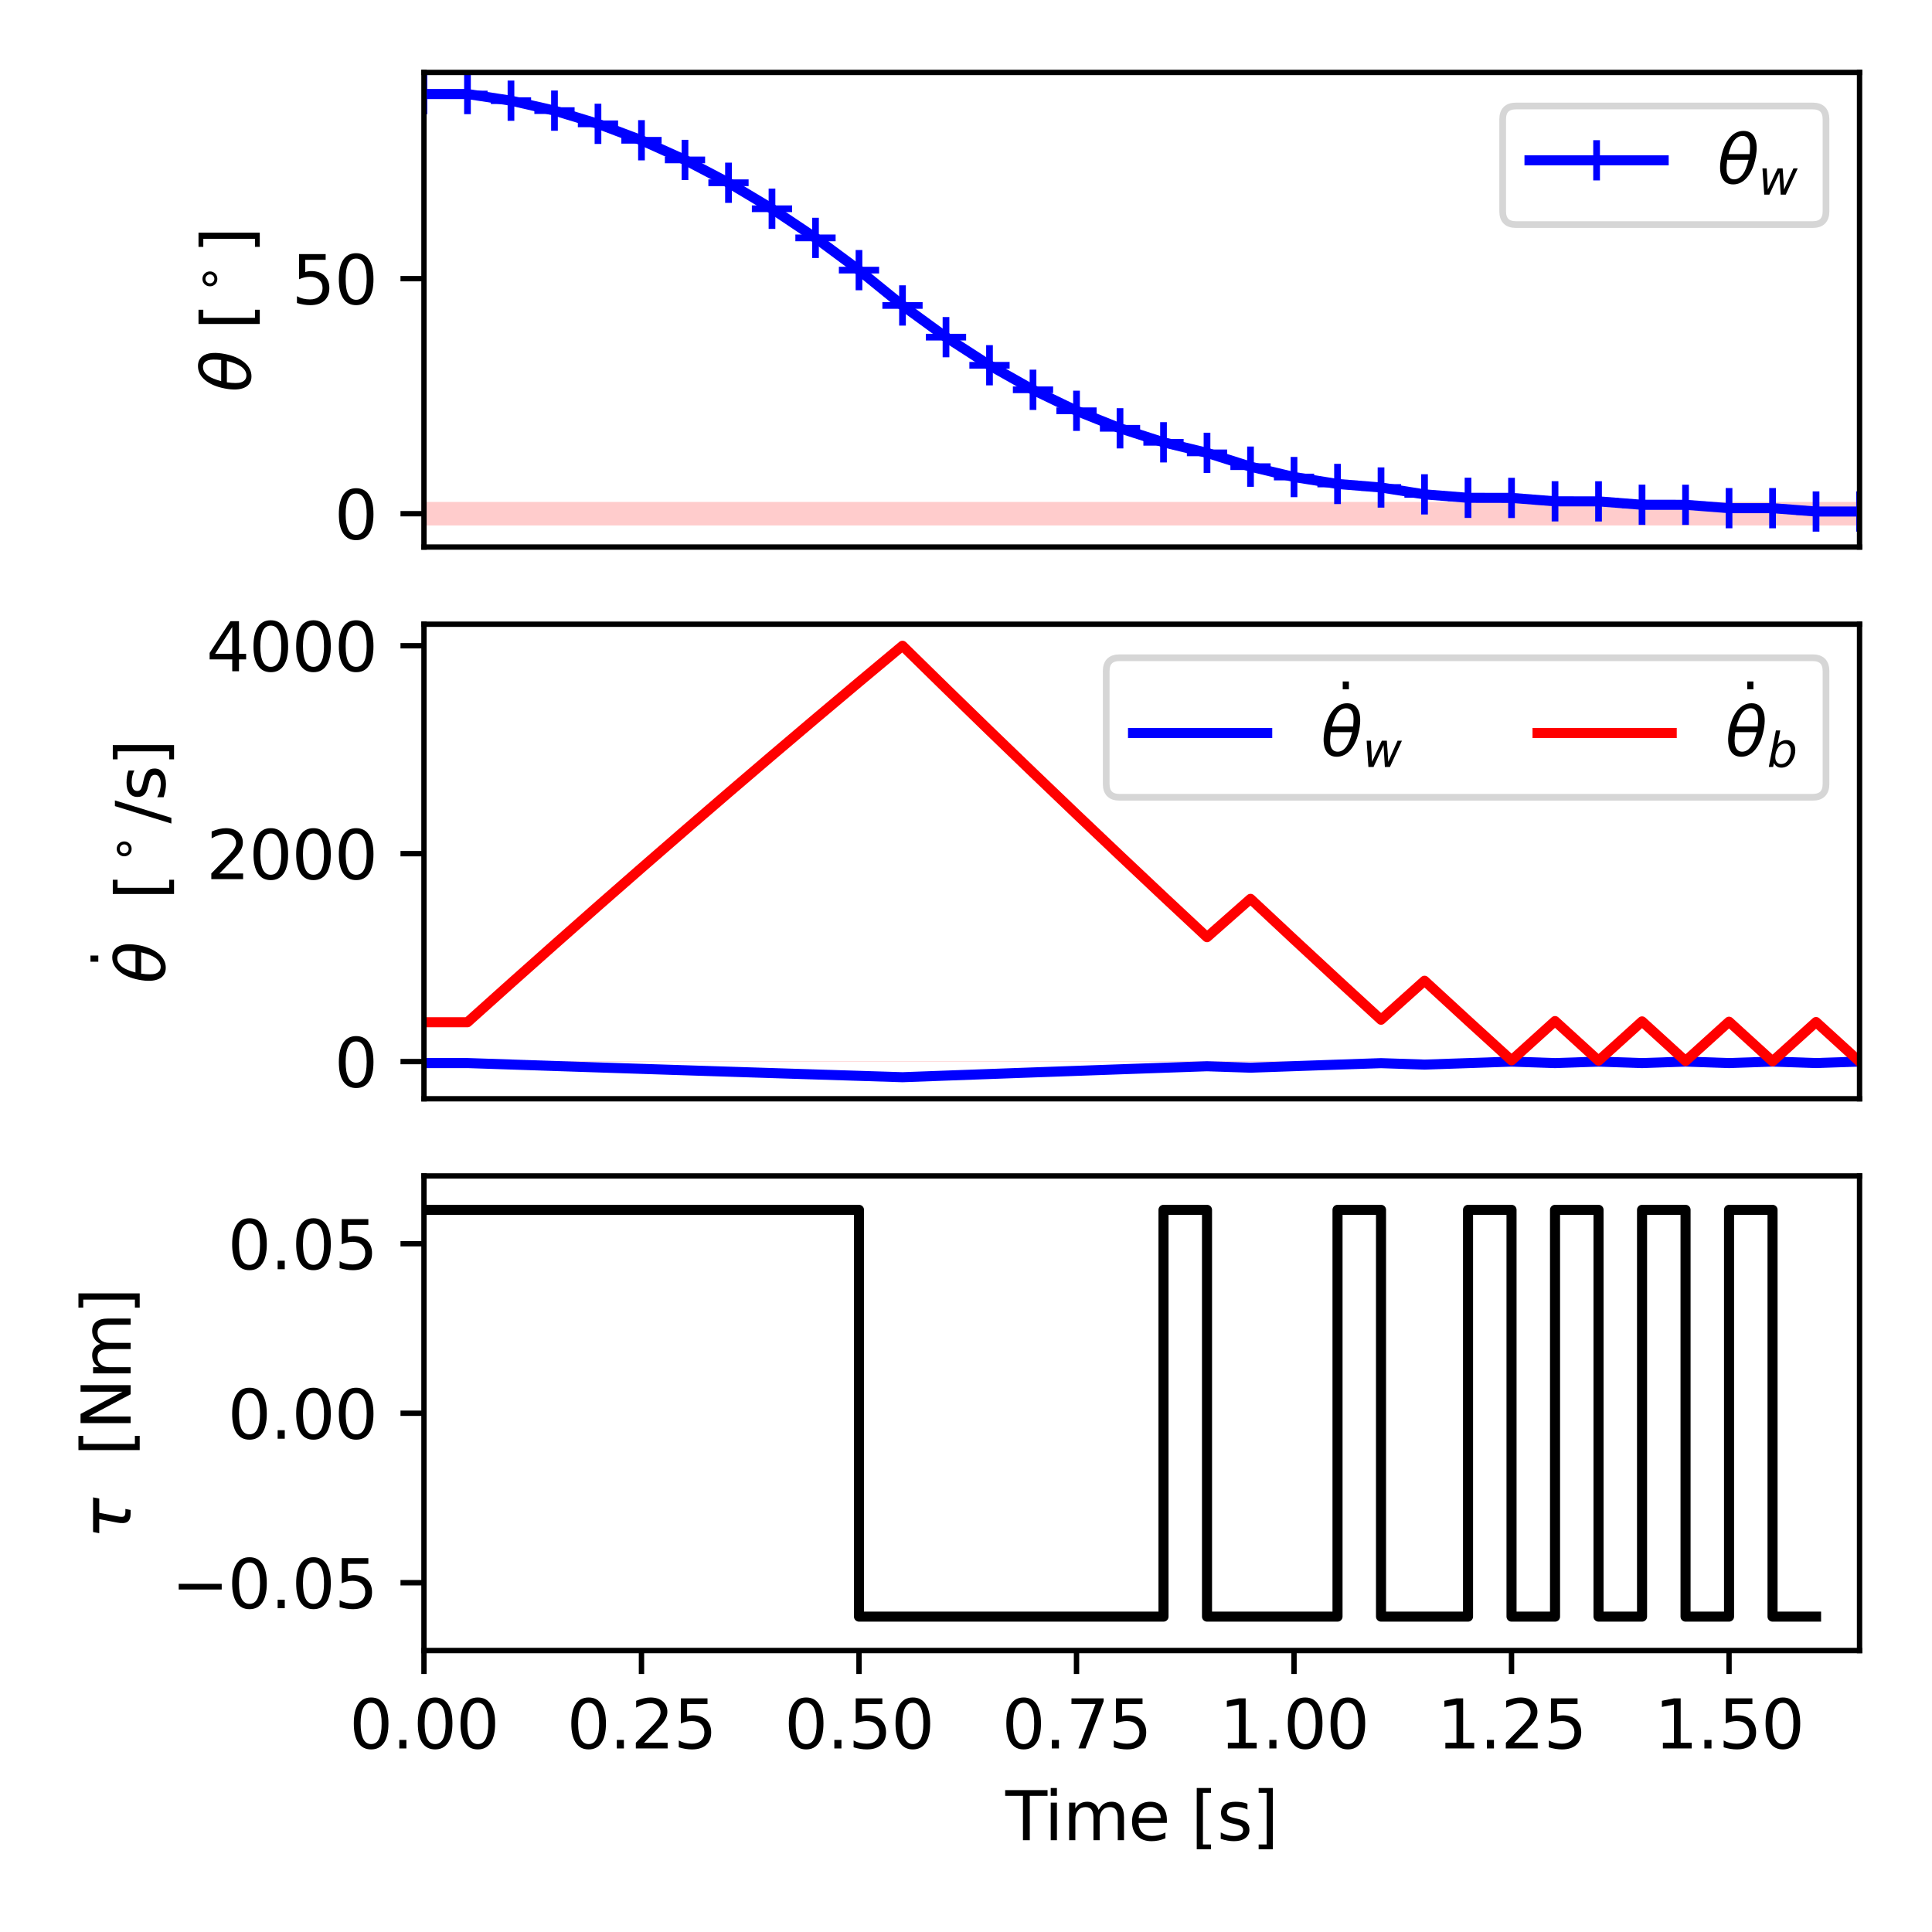 <?xml version="1.0" encoding="utf-8" standalone="no"?>
<!DOCTYPE svg PUBLIC "-//W3C//DTD SVG 1.1//EN"
  "http://www.w3.org/Graphics/SVG/1.1/DTD/svg11.dtd">
<svg xmlns:xlink="http://www.w3.org/1999/xlink" width="288pt" height="288pt" viewBox="0 0 288 288" xmlns="http://www.w3.org/2000/svg" version="1.1">
 <defs>
  <style type="text/css">*{stroke-linejoin: round; stroke-linecap: butt}</style>
 </defs>
 <g id="figure_1">
  <g id="patch_1">
   <path d="M 0 288 
L 288 288 
L 288 0 
L 0 0 
z
" style="fill: #ffffff"/>
  </g>
  <g id="axes_1">
   <g id="patch_2">
    <path d="M 63.2 81.544 
L 277.2 81.544 
L 277.2 10.8 
L 63.2 10.8 
z
" style="fill: #ffffff"/>
   </g>
   <g id="patch_3">
    <path d="M 63.2 78.329 
L 283.685 78.329 
L 283.685 74.826 
L 63.2 74.826 
z
" clip-path="url(#p87b9c4c3fa)" style="fill: #ff0000; opacity: 0.2"/>
   </g>
   <g id="matplotlib.axis_1"/>
   <g id="matplotlib.axis_2">
    <g id="ytick_1">
     <g id="line2d_1">
      <defs>
       <path id="md8f69da1e7" d="M 0 0 
L -3.5 0 
" style="stroke: #000000; stroke-width: 0.8"/>
      </defs>
      <g>
       <use xlink:href="#md8f69da1e7" x="63.2" y="76.577" style="stroke: #000000; stroke-width: 0.8"/>
      </g>
     </g>
     <g id="text_1">
      <!-- 0 -->
      <g transform="translate(49.837 80.376) scale(0.1 -0.1)">
       <defs>
        <path id="DejaVuSans-30" d="M 2034 4250 
Q 1547 4250 1301 3770 
Q 1056 3291 1056 2328 
Q 1056 1369 1301 889 
Q 1547 409 2034 409 
Q 2525 409 2770 889 
Q 3016 1369 3016 2328 
Q 3016 3291 2770 3770 
Q 2525 4250 2034 4250 
z
M 2034 4750 
Q 2819 4750 3233 4129 
Q 3647 3509 3647 2328 
Q 3647 1150 3233 529 
Q 2819 -91 2034 -91 
Q 1250 -91 836 529 
Q 422 1150 422 2328 
Q 422 3509 836 4129 
Q 1250 4750 2034 4750 
z
" transform="scale(0.016)"/>
       </defs>
       <use xlink:href="#DejaVuSans-30"/>
      </g>
     </g>
    </g>
    <g id="ytick_2">
     <g id="line2d_2">
      <g>
       <use xlink:href="#md8f69da1e7" x="63.2" y="41.544" style="stroke: #000000; stroke-width: 0.8"/>
      </g>
     </g>
     <g id="text_2">
      <!-- 50 -->
      <g transform="translate(43.475 45.343) scale(0.1 -0.1)">
       <defs>
        <path id="DejaVuSans-35" d="M 691 4666 
L 3169 4666 
L 3169 4134 
L 1269 4134 
L 1269 2991 
Q 1406 3038 1543 3061 
Q 1681 3084 1819 3084 
Q 2600 3084 3056 2656 
Q 3513 2228 3513 1497 
Q 3513 744 3044 326 
Q 2575 -91 1722 -91 
Q 1428 -91 1123 -41 
Q 819 9 494 109 
L 494 744 
Q 775 591 1075 516 
Q 1375 441 1709 441 
Q 2250 441 2565 725 
Q 2881 1009 2881 1497 
Q 2881 1984 2565 2268 
Q 2250 2553 1709 2553 
Q 1456 2553 1204 2497 
Q 953 2441 691 2322 
L 691 4666 
z
" transform="scale(0.016)"/>
       </defs>
       <use xlink:href="#DejaVuSans-35"/>
       <use xlink:href="#DejaVuSans-30" x="63.623"/>
      </g>
     </g>
    </g>
    <g id="text_3">
     <!-- $\theta$ [$^\circ$] -->
     <g transform="translate(37.395 58.472) rotate(-90) scale(0.1 -0.1)">
      <defs>
       <path id="DejaVuSans-Oblique-3b8" d="M 2913 2219 
L 925 2219 
Q 791 1284 928 888 
Q 1100 400 1566 400 
Q 2034 400 2391 891 
Q 2703 1322 2913 2219 
z
M 3009 2750 
Q 3094 3638 2984 3950 
Q 2813 4444 2353 4444 
Q 1875 4444 1525 3956 
Q 1250 3563 1034 2750 
L 3009 2750 
z
M 2444 4913 
Q 3194 4913 3494 4250 
Q 3794 3591 3566 2422 
Q 3341 1256 2781 594 
Q 2225 -72 1475 -72 
Q 722 -72 425 594 
Q 128 1256 353 2422 
Q 581 3591 1134 4250 
Q 1691 4913 2444 4913 
z
" transform="scale(0.016)"/>
       <path id="DejaVuSans-20" transform="scale(0.016)"/>
       <path id="DejaVuSans-5b" d="M 550 4863 
L 1875 4863 
L 1875 4416 
L 1125 4416 
L 1125 -397 
L 1875 -397 
L 1875 -844 
L 550 -844 
L 550 4863 
z
" transform="scale(0.016)"/>
       <path id="DejaVuSans-2218" d="M 2003 2603 
Q 1753 2603 1581 2429 
Q 1409 2256 1409 2006 
Q 1409 1759 1581 1589 
Q 1753 1419 2003 1419 
Q 2253 1419 2425 1589 
Q 2597 1759 2597 2006 
Q 2597 2253 2423 2428 
Q 2250 2603 2003 2603 
z
M 2003 3006 
Q 2203 3006 2387 2929 
Q 2572 2853 2706 2709 
Q 2850 2569 2922 2390 
Q 2994 2212 2994 2006 
Q 2994 1594 2705 1308 
Q 2416 1022 1997 1022 
Q 1575 1022 1294 1303 
Q 1013 1584 1013 2006 
Q 1013 2425 1300 2715 
Q 1588 3006 2003 3006 
z
" transform="scale(0.016)"/>
       <path id="DejaVuSans-5d" d="M 1947 4863 
L 1947 -844 
L 622 -844 
L 622 -397 
L 1369 -397 
L 1369 4416 
L 622 4416 
L 622 4863 
L 1947 4863 
z
" transform="scale(0.016)"/>
      </defs>
      <use xlink:href="#DejaVuSans-Oblique-3b8" transform="translate(0 0.234)"/>
      <use xlink:href="#DejaVuSans-20" transform="translate(61.182 0.234)"/>
      <use xlink:href="#DejaVuSans-5b" transform="translate(92.969 0.234)"/>
      <use xlink:href="#DejaVuSans-2218" transform="translate(146.577 38.516) scale(0.7)"/>
      <use xlink:href="#DejaVuSans-5d" transform="translate(206.768 0.234)"/>
     </g>
    </g>
   </g>
   <g id="line2d_3">
    <path d="M 63.2 14.016 
L 69.685 14.016 
L 76.17 15.008 
L 82.655 16.49 
L 89.139 18.459 
L 95.624 20.91 
L 102.109 23.84 
L 108.594 27.245 
L 115.079 31.12 
L 121.564 35.462 
L 128.048 40.268 
L 134.533 45.534 
L 141.018 50.259 
L 147.503 54.449 
L 153.988 58.107 
L 160.473 61.237 
L 166.958 63.845 
L 173.442 65.933 
L 179.927 67.506 
L 186.412 69.565 
L 192.897 71.11 
L 199.382 72.144 
L 205.867 72.671 
L 212.352 73.693 
L 218.836 74.208 
L 225.321 74.221 
L 231.806 74.732 
L 238.291 74.74 
L 244.776 75.247 
L 251.261 75.251 
L 257.745 75.754 
L 264.23 75.754 
L 270.715 76.253 
L 277.2 76.249 
" clip-path="url(#p87b9c4c3fa)" style="fill: none; stroke: #0000ff; stroke-width: 1.5; stroke-linecap: square"/>
    <defs>
     <path id="me602babc6b" d="M -3 0 
L 3 0 
M 0 3 
L 0 -3 
" style="stroke: #0000ff"/>
    </defs>
    <g clip-path="url(#p87b9c4c3fa)">
     <use xlink:href="#me602babc6b" x="63.2" y="14.016" style="fill: #0000ff; stroke: #0000ff"/>
     <use xlink:href="#me602babc6b" x="69.685" y="14.016" style="fill: #0000ff; stroke: #0000ff"/>
     <use xlink:href="#me602babc6b" x="76.17" y="15.008" style="fill: #0000ff; stroke: #0000ff"/>
     <use xlink:href="#me602babc6b" x="82.655" y="16.49" style="fill: #0000ff; stroke: #0000ff"/>
     <use xlink:href="#me602babc6b" x="89.139" y="18.459" style="fill: #0000ff; stroke: #0000ff"/>
     <use xlink:href="#me602babc6b" x="95.624" y="20.91" style="fill: #0000ff; stroke: #0000ff"/>
     <use xlink:href="#me602babc6b" x="102.109" y="23.84" style="fill: #0000ff; stroke: #0000ff"/>
     <use xlink:href="#me602babc6b" x="108.594" y="27.245" style="fill: #0000ff; stroke: #0000ff"/>
     <use xlink:href="#me602babc6b" x="115.079" y="31.12" style="fill: #0000ff; stroke: #0000ff"/>
     <use xlink:href="#me602babc6b" x="121.564" y="35.462" style="fill: #0000ff; stroke: #0000ff"/>
     <use xlink:href="#me602babc6b" x="128.048" y="40.268" style="fill: #0000ff; stroke: #0000ff"/>
     <use xlink:href="#me602babc6b" x="134.533" y="45.534" style="fill: #0000ff; stroke: #0000ff"/>
     <use xlink:href="#me602babc6b" x="141.018" y="50.259" style="fill: #0000ff; stroke: #0000ff"/>
     <use xlink:href="#me602babc6b" x="147.503" y="54.449" style="fill: #0000ff; stroke: #0000ff"/>
     <use xlink:href="#me602babc6b" x="153.988" y="58.107" style="fill: #0000ff; stroke: #0000ff"/>
     <use xlink:href="#me602babc6b" x="160.473" y="61.237" style="fill: #0000ff; stroke: #0000ff"/>
     <use xlink:href="#me602babc6b" x="166.958" y="63.845" style="fill: #0000ff; stroke: #0000ff"/>
     <use xlink:href="#me602babc6b" x="173.442" y="65.933" style="fill: #0000ff; stroke: #0000ff"/>
     <use xlink:href="#me602babc6b" x="179.927" y="67.506" style="fill: #0000ff; stroke: #0000ff"/>
     <use xlink:href="#me602babc6b" x="186.412" y="69.565" style="fill: #0000ff; stroke: #0000ff"/>
     <use xlink:href="#me602babc6b" x="192.897" y="71.11" style="fill: #0000ff; stroke: #0000ff"/>
     <use xlink:href="#me602babc6b" x="199.382" y="72.144" style="fill: #0000ff; stroke: #0000ff"/>
     <use xlink:href="#me602babc6b" x="205.867" y="72.671" style="fill: #0000ff; stroke: #0000ff"/>
     <use xlink:href="#me602babc6b" x="212.352" y="73.693" style="fill: #0000ff; stroke: #0000ff"/>
     <use xlink:href="#me602babc6b" x="218.836" y="74.208" style="fill: #0000ff; stroke: #0000ff"/>
     <use xlink:href="#me602babc6b" x="225.321" y="74.221" style="fill: #0000ff; stroke: #0000ff"/>
     <use xlink:href="#me602babc6b" x="231.806" y="74.732" style="fill: #0000ff; stroke: #0000ff"/>
     <use xlink:href="#me602babc6b" x="238.291" y="74.74" style="fill: #0000ff; stroke: #0000ff"/>
     <use xlink:href="#me602babc6b" x="244.776" y="75.247" style="fill: #0000ff; stroke: #0000ff"/>
     <use xlink:href="#me602babc6b" x="251.261" y="75.251" style="fill: #0000ff; stroke: #0000ff"/>
     <use xlink:href="#me602babc6b" x="257.745" y="75.754" style="fill: #0000ff; stroke: #0000ff"/>
     <use xlink:href="#me602babc6b" x="264.23" y="75.754" style="fill: #0000ff; stroke: #0000ff"/>
     <use xlink:href="#me602babc6b" x="270.715" y="76.253" style="fill: #0000ff; stroke: #0000ff"/>
     <use xlink:href="#me602babc6b" x="277.2" y="76.249" style="fill: #0000ff; stroke: #0000ff"/>
    </g>
   </g>
   <g id="patch_4">
    <path d="M 63.2 81.544 
L 63.2 10.8 
" style="fill: none; stroke: #000000; stroke-width: 0.8; stroke-linejoin: miter; stroke-linecap: square"/>
   </g>
   <g id="patch_5">
    <path d="M 277.2 81.544 
L 277.2 10.8 
" style="fill: none; stroke: #000000; stroke-width: 0.8; stroke-linejoin: miter; stroke-linecap: square"/>
   </g>
   <g id="patch_6">
    <path d="M 63.2 81.544 
L 277.2 81.544 
" style="fill: none; stroke: #000000; stroke-width: 0.8; stroke-linejoin: miter; stroke-linecap: square"/>
   </g>
   <g id="patch_7">
    <path d="M 63.2 10.8 
L 277.2 10.8 
" style="fill: none; stroke: #000000; stroke-width: 0.8; stroke-linejoin: miter; stroke-linecap: square"/>
   </g>
   <g id="legend_1">
    <g id="patch_8">
     <path d="M 226 33.478 
L 270.2 33.478 
Q 272.2 33.478 272.2 31.478 
L 272.2 17.8 
Q 272.2 15.8 270.2 15.8 
L 226 15.8 
Q 224 15.8 224 17.8 
L 224 31.478 
Q 224 33.478 226 33.478 
z
" style="fill: #ffffff; opacity: 0.8; stroke: #cccccc; stroke-linejoin: miter"/>
    </g>
    <g id="line2d_4">
     <path d="M 228 23.898 
L 238 23.898 
L 248 23.898 
" style="fill: none; stroke: #0000ff; stroke-width: 1.5; stroke-linecap: square"/>
     <g>
      <use xlink:href="#me602babc6b" x="238" y="23.898" style="fill: #0000ff; stroke: #0000ff"/>
     </g>
    </g>
    <g id="text_4">
     <!-- $\theta_w$ -->
     <g transform="translate(256 27.398) scale(0.1 -0.1)">
      <defs>
       <path id="DejaVuSans-Oblique-77" d="M 544 3500 
L 1113 3500 
L 1259 684 
L 2566 3500 
L 3231 3500 
L 3425 684 
L 4666 3500 
L 5241 3500 
L 3641 0 
L 2969 0 
L 2797 2900 
L 1459 0 
L 781 0 
L 544 3500 
z
" transform="scale(0.016)"/>
      </defs>
      <use xlink:href="#DejaVuSans-Oblique-3b8" transform="translate(0 0.234)"/>
      <use xlink:href="#DejaVuSans-Oblique-77" transform="translate(61.182 -16.172) scale(0.7)"/>
     </g>
    </g>
   </g>
  </g>
  <g id="axes_2">
   <g id="patch_9">
    <path d="M 63.2 163.792 
L 277.2 163.792 
L 277.2 93.048 
L 63.2 93.048 
z
" style="fill: #ffffff"/>
   </g>
   <g id="patch_10">
    <path d="M 63.2 158.286 
L 283.685 158.286 
L 283.685 158.209 
L 63.2 158.209 
z
" clip-path="url(#p91e0d65bba)" style="fill: #ff0000; opacity: 0.2"/>
   </g>
   <g id="matplotlib.axis_3"/>
   <g id="matplotlib.axis_4">
    <g id="ytick_3">
     <g id="line2d_5">
      <g>
       <use xlink:href="#md8f69da1e7" x="63.2" y="158.247" style="stroke: #000000; stroke-width: 0.8"/>
      </g>
     </g>
     <g id="text_5">
      <!-- 0 -->
      <g transform="translate(49.837 162.047) scale(0.1 -0.1)">
       <use xlink:href="#DejaVuSans-30"/>
      </g>
     </g>
    </g>
    <g id="ytick_4">
     <g id="line2d_6">
      <g>
       <use xlink:href="#md8f69da1e7" x="63.2" y="127.254" style="stroke: #000000; stroke-width: 0.8"/>
      </g>
     </g>
     <g id="text_6">
      <!-- 2000 -->
      <g transform="translate(30.75 131.053) scale(0.1 -0.1)">
       <defs>
        <path id="DejaVuSans-32" d="M 1228 531 
L 3431 531 
L 3431 0 
L 469 0 
L 469 531 
Q 828 903 1448 1529 
Q 2069 2156 2228 2338 
Q 2531 2678 2651 2914 
Q 2772 3150 2772 3378 
Q 2772 3750 2511 3984 
Q 2250 4219 1831 4219 
Q 1534 4219 1204 4116 
Q 875 4013 500 3803 
L 500 4441 
Q 881 4594 1212 4672 
Q 1544 4750 1819 4750 
Q 2544 4750 2975 4387 
Q 3406 4025 3406 3419 
Q 3406 3131 3298 2873 
Q 3191 2616 2906 2266 
Q 2828 2175 2409 1742 
Q 1991 1309 1228 531 
z
" transform="scale(0.016)"/>
       </defs>
       <use xlink:href="#DejaVuSans-32"/>
       <use xlink:href="#DejaVuSans-30" x="63.623"/>
       <use xlink:href="#DejaVuSans-30" x="127.246"/>
       <use xlink:href="#DejaVuSans-30" x="190.869"/>
      </g>
     </g>
    </g>
    <g id="ytick_5">
     <g id="line2d_7">
      <g>
       <use xlink:href="#md8f69da1e7" x="63.2" y="96.261" style="stroke: #000000; stroke-width: 0.8"/>
      </g>
     </g>
     <g id="text_7">
      <!-- 4000 -->
      <g transform="translate(30.75 100.06) scale(0.1 -0.1)">
       <defs>
        <path id="DejaVuSans-34" d="M 2419 4116 
L 825 1625 
L 2419 1625 
L 2419 4116 
z
M 2253 4666 
L 3047 4666 
L 3047 1625 
L 3713 1625 
L 3713 1100 
L 3047 1100 
L 3047 0 
L 2419 0 
L 2419 1100 
L 313 1100 
L 313 1709 
L 2253 4666 
z
" transform="scale(0.016)"/>
       </defs>
       <use xlink:href="#DejaVuSans-34"/>
       <use xlink:href="#DejaVuSans-30" x="63.623"/>
       <use xlink:href="#DejaVuSans-30" x="127.246"/>
       <use xlink:href="#DejaVuSans-30" x="190.869"/>
      </g>
     </g>
    </g>
    <g id="text_8">
     <!-- $\dot{\theta}$  [$^\circ$/s] -->
     <g transform="translate(24.67 146.62) rotate(-90) scale(0.1 -0.1)">
      <defs>
       <path id="DejaVuSans-307" d="M -1894 4863 
L -1319 4863 
L -1319 4134 
L -1894 4134 
L -1894 4863 
z
M -1600 3584 
L -1600 3584 
z
" transform="scale(0.016)"/>
       <path id="DejaVuSans-2f" d="M 1625 4666 
L 2156 4666 
L 531 -594 
L 0 -594 
L 1625 4666 
z
" transform="scale(0.016)"/>
       <path id="DejaVuSans-73" d="M 2834 3397 
L 2834 2853 
Q 2591 2978 2328 3040 
Q 2066 3103 1784 3103 
Q 1356 3103 1142 2972 
Q 928 2841 928 2578 
Q 928 2378 1081 2264 
Q 1234 2150 1697 2047 
L 1894 2003 
Q 2506 1872 2764 1633 
Q 3022 1394 3022 966 
Q 3022 478 2636 193 
Q 2250 -91 1575 -91 
Q 1294 -91 989 -36 
Q 684 19 347 128 
L 347 722 
Q 666 556 975 473 
Q 1284 391 1588 391 
Q 1994 391 2212 530 
Q 2431 669 2431 922 
Q 2431 1156 2273 1281 
Q 2116 1406 1581 1522 
L 1381 1569 
Q 847 1681 609 1914 
Q 372 2147 372 2553 
Q 372 3047 722 3315 
Q 1072 3584 1716 3584 
Q 2034 3584 2315 3537 
Q 2597 3491 2834 3397 
z
" transform="scale(0.016)"/>
      </defs>
      <use xlink:href="#DejaVuSans-307" transform="translate(62.889 34.016)"/>
      <use xlink:href="#DejaVuSans-Oblique-3b8" transform="translate(0 0.75)"/>
      <use xlink:href="#DejaVuSans-20" transform="translate(61.182 0.75)"/>
      <use xlink:href="#DejaVuSans-20" transform="translate(92.969 0.75)"/>
      <use xlink:href="#DejaVuSans-5b" transform="translate(124.756 0.75)"/>
      <use xlink:href="#DejaVuSans-2218" transform="translate(178.364 39.031) scale(0.7)"/>
      <use xlink:href="#DejaVuSans-2f" transform="translate(238.555 0.75)"/>
      <use xlink:href="#DejaVuSans-73" transform="translate(272.246 0.75)"/>
      <use xlink:href="#DejaVuSans-5d" transform="translate(324.346 0.75)"/>
     </g>
    </g>
   </g>
   <g id="line2d_8">
    <path d="M 63.2 158.468 
L 69.685 158.468 
L 76.17 158.686 
L 82.655 158.903 
L 89.139 159.118 
L 95.624 159.332 
L 102.109 159.543 
L 108.594 159.753 
L 115.079 159.962 
L 121.564 160.168 
L 128.048 160.373 
L 134.533 160.577 
L 141.018 160.338 
L 147.503 160.101 
L 153.988 159.865 
L 160.473 159.632 
L 166.958 159.401 
L 173.442 159.171 
L 179.927 158.943 
L 186.412 159.158 
L 192.897 158.931 
L 199.382 158.705 
L 205.867 158.481 
L 212.352 158.699 
L 218.836 158.475 
L 225.321 158.253 
L 231.806 158.473 
L 238.291 158.251 
L 244.776 158.471 
L 251.261 158.249 
L 257.745 158.47 
L 264.23 158.248 
L 270.715 158.468 
L 277.2 158.246 
" clip-path="url(#p91e0d65bba)" style="fill: none; stroke: #0000ff; stroke-width: 1.5; stroke-linecap: square"/>
   </g>
   <g id="line2d_9">
    <path d="M 63.2 152.385 
L 69.685 152.385 
L 76.17 146.569 
L 82.655 140.799 
L 89.139 135.075 
L 95.624 129.397 
L 102.109 123.764 
L 108.594 118.176 
L 115.079 112.632 
L 121.564 107.132 
L 128.048 101.676 
L 134.533 96.263 
L 141.018 102.619 
L 147.503 108.924 
L 153.988 115.179 
L 160.473 121.384 
L 166.958 127.539 
L 173.442 133.646 
L 179.927 139.704 
L 186.412 133.989 
L 192.897 140.045 
L 199.382 146.052 
L 205.867 152.011 
L 212.352 146.198 
L 218.836 152.157 
L 225.321 158.068 
L 231.806 152.207 
L 238.291 158.117 
L 244.776 152.256 
L 251.261 158.166 
L 257.745 152.304 
L 264.23 158.214 
L 270.715 152.352 
L 277.2 158.261 
" clip-path="url(#p91e0d65bba)" style="fill: none; stroke: #ff0000; stroke-width: 1.5; stroke-linecap: square"/>
   </g>
   <g id="patch_11">
    <path d="M 63.2 163.792 
L 63.2 93.048 
" style="fill: none; stroke: #000000; stroke-width: 0.8; stroke-linejoin: miter; stroke-linecap: square"/>
   </g>
   <g id="patch_12">
    <path d="M 277.2 163.792 
L 277.2 93.048 
" style="fill: none; stroke: #000000; stroke-width: 0.8; stroke-linejoin: miter; stroke-linecap: square"/>
   </g>
   <g id="patch_13">
    <path d="M 63.2 163.792 
L 277.2 163.792 
" style="fill: none; stroke: #000000; stroke-width: 0.8; stroke-linejoin: miter; stroke-linecap: square"/>
   </g>
   <g id="patch_14">
    <path d="M 63.2 93.048 
L 277.2 93.048 
" style="fill: none; stroke: #000000; stroke-width: 0.8; stroke-linejoin: miter; stroke-linecap: square"/>
   </g>
   <g id="legend_2">
    <g id="patch_15">
     <path d="M 166.9 118.848 
L 270.2 118.848 
Q 272.2 118.848 272.2 116.848 
L 272.2 100.048 
Q 272.2 98.048 270.2 98.048 
L 166.9 98.048 
Q 164.9 98.048 164.9 100.048 
L 164.9 116.848 
Q 164.9 118.848 166.9 118.848 
z
" style="fill: #ffffff; opacity: 0.8; stroke: #cccccc; stroke-linejoin: miter"/>
    </g>
    <g id="line2d_10">
     <path d="M 168.9 109.268 
L 178.9 109.268 
L 188.9 109.268 
" style="fill: none; stroke: #0000ff; stroke-width: 1.5; stroke-linecap: square"/>
    </g>
    <g id="text_9">
     <!-- $\dot{\theta}_w$ -->
     <g transform="translate(196.9 112.768) scale(0.1 -0.1)">
      <use xlink:href="#DejaVuSans-307" transform="translate(62.889 34.016)"/>
      <use xlink:href="#DejaVuSans-Oblique-3b8" transform="translate(0 0.75)"/>
      <use xlink:href="#DejaVuSans-Oblique-77" transform="translate(62.139 -15.656) scale(0.7)"/>
     </g>
    </g>
    <g id="line2d_11">
     <path d="M 229.2 109.268 
L 239.2 109.268 
L 249.2 109.268 
" style="fill: none; stroke: #ff0000; stroke-width: 1.5; stroke-linecap: square"/>
    </g>
    <g id="text_10">
     <!-- $\dot{\theta}_b$ -->
     <g transform="translate(257.2 112.768) scale(0.1 -0.1)">
      <defs>
       <path id="DejaVuSans-Oblique-62" d="M 3169 2138 
Q 3169 2591 2961 2847 
Q 2753 3103 2388 3103 
Q 2122 3103 1889 2973 
Q 1656 2844 1484 2597 
Q 1303 2338 1198 1995 
Q 1094 1653 1094 1313 
Q 1094 881 1298 636 
Q 1503 391 1863 391 
Q 2134 391 2365 517 
Q 2597 644 2772 891 
Q 2950 1147 3059 1487 
Q 3169 1828 3169 2138 
z
M 1381 2969 
Q 1594 3256 1914 3420 
Q 2234 3584 2584 3584 
Q 3122 3584 3439 3221 
Q 3756 2859 3756 2241 
Q 3756 1734 3570 1259 
Q 3384 784 3041 416 
Q 2816 172 2522 40 
Q 2228 -91 1906 -91 
Q 1566 -91 1316 65 
Q 1066 222 909 531 
L 806 0 
L 231 0 
L 1178 4863 
L 1753 4863 
L 1381 2969 
z
" transform="scale(0.016)"/>
      </defs>
      <use xlink:href="#DejaVuSans-307" transform="translate(62.889 34.016)"/>
      <use xlink:href="#DejaVuSans-Oblique-3b8" transform="translate(0 0.75)"/>
      <use xlink:href="#DejaVuSans-Oblique-62" transform="translate(62.139 -15.656) scale(0.7)"/>
     </g>
    </g>
   </g>
  </g>
  <g id="axes_3">
   <g id="patch_16">
    <path d="M 63.2 246.04 
L 277.2 246.04 
L 277.2 175.296 
L 63.2 175.296 
z
" style="fill: #ffffff"/>
   </g>
   <g id="matplotlib.axis_5">
    <g id="xtick_1">
     <g id="line2d_12">
      <defs>
       <path id="m04255e7c33" d="M 0 0 
L 0 3.5 
" style="stroke: #000000; stroke-width: 0.8"/>
      </defs>
      <g>
       <use xlink:href="#m04255e7c33" x="63.2" y="246.04" style="stroke: #000000; stroke-width: 0.8"/>
      </g>
     </g>
     <g id="text_11">
      <!-- 0.00 -->
      <g transform="translate(52.067 260.638) scale(0.1 -0.1)">
       <defs>
        <path id="DejaVuSans-2e" d="M 684 794 
L 1344 794 
L 1344 0 
L 684 0 
L 684 794 
z
" transform="scale(0.016)"/>
       </defs>
       <use xlink:href="#DejaVuSans-30"/>
       <use xlink:href="#DejaVuSans-2e" x="63.623"/>
       <use xlink:href="#DejaVuSans-30" x="95.41"/>
       <use xlink:href="#DejaVuSans-30" x="159.033"/>
      </g>
     </g>
    </g>
    <g id="xtick_2">
     <g id="line2d_13">
      <g>
       <use xlink:href="#m04255e7c33" x="95.624" y="246.04" style="stroke: #000000; stroke-width: 0.8"/>
      </g>
     </g>
     <g id="text_12">
      <!-- 0.25 -->
      <g transform="translate(84.491 260.638) scale(0.1 -0.1)">
       <use xlink:href="#DejaVuSans-30"/>
       <use xlink:href="#DejaVuSans-2e" x="63.623"/>
       <use xlink:href="#DejaVuSans-32" x="95.41"/>
       <use xlink:href="#DejaVuSans-35" x="159.033"/>
      </g>
     </g>
    </g>
    <g id="xtick_3">
     <g id="line2d_14">
      <g>
       <use xlink:href="#m04255e7c33" x="128.048" y="246.04" style="stroke: #000000; stroke-width: 0.8"/>
      </g>
     </g>
     <g id="text_13">
      <!-- 0.50 -->
      <g transform="translate(116.916 260.638) scale(0.1 -0.1)">
       <use xlink:href="#DejaVuSans-30"/>
       <use xlink:href="#DejaVuSans-2e" x="63.623"/>
       <use xlink:href="#DejaVuSans-35" x="95.41"/>
       <use xlink:href="#DejaVuSans-30" x="159.033"/>
      </g>
     </g>
    </g>
    <g id="xtick_4">
     <g id="line2d_15">
      <g>
       <use xlink:href="#m04255e7c33" x="160.473" y="246.04" style="stroke: #000000; stroke-width: 0.8"/>
      </g>
     </g>
     <g id="text_14">
      <!-- 0.75 -->
      <g transform="translate(149.34 260.638) scale(0.1 -0.1)">
       <defs>
        <path id="DejaVuSans-37" d="M 525 4666 
L 3525 4666 
L 3525 4397 
L 1831 0 
L 1172 0 
L 2766 4134 
L 525 4134 
L 525 4666 
z
" transform="scale(0.016)"/>
       </defs>
       <use xlink:href="#DejaVuSans-30"/>
       <use xlink:href="#DejaVuSans-2e" x="63.623"/>
       <use xlink:href="#DejaVuSans-37" x="95.41"/>
       <use xlink:href="#DejaVuSans-35" x="159.033"/>
      </g>
     </g>
    </g>
    <g id="xtick_5">
     <g id="line2d_16">
      <g>
       <use xlink:href="#m04255e7c33" x="192.897" y="246.04" style="stroke: #000000; stroke-width: 0.8"/>
      </g>
     </g>
     <g id="text_15">
      <!-- 1.00 -->
      <g transform="translate(181.764 260.638) scale(0.1 -0.1)">
       <defs>
        <path id="DejaVuSans-31" d="M 794 531 
L 1825 531 
L 1825 4091 
L 703 3866 
L 703 4441 
L 1819 4666 
L 2450 4666 
L 2450 531 
L 3481 531 
L 3481 0 
L 794 0 
L 794 531 
z
" transform="scale(0.016)"/>
       </defs>
       <use xlink:href="#DejaVuSans-31"/>
       <use xlink:href="#DejaVuSans-2e" x="63.623"/>
       <use xlink:href="#DejaVuSans-30" x="95.41"/>
       <use xlink:href="#DejaVuSans-30" x="159.033"/>
      </g>
     </g>
    </g>
    <g id="xtick_6">
     <g id="line2d_17">
      <g>
       <use xlink:href="#m04255e7c33" x="225.321" y="246.04" style="stroke: #000000; stroke-width: 0.8"/>
      </g>
     </g>
     <g id="text_16">
      <!-- 1.25 -->
      <g transform="translate(214.188 260.638) scale(0.1 -0.1)">
       <use xlink:href="#DejaVuSans-31"/>
       <use xlink:href="#DejaVuSans-2e" x="63.623"/>
       <use xlink:href="#DejaVuSans-32" x="95.41"/>
       <use xlink:href="#DejaVuSans-35" x="159.033"/>
      </g>
     </g>
    </g>
    <g id="xtick_7">
     <g id="line2d_18">
      <g>
       <use xlink:href="#m04255e7c33" x="257.745" y="246.04" style="stroke: #000000; stroke-width: 0.8"/>
      </g>
     </g>
     <g id="text_17">
      <!-- 1.50 -->
      <g transform="translate(246.613 260.638) scale(0.1 -0.1)">
       <use xlink:href="#DejaVuSans-31"/>
       <use xlink:href="#DejaVuSans-2e" x="63.623"/>
       <use xlink:href="#DejaVuSans-35" x="95.41"/>
       <use xlink:href="#DejaVuSans-30" x="159.033"/>
      </g>
     </g>
    </g>
    <g id="text_18">
     <!-- Time [s] -->
     <g transform="translate(149.871 274.317) scale(0.1 -0.1)">
      <defs>
       <path id="DejaVuSans-54" d="M -19 4666 
L 3928 4666 
L 3928 4134 
L 2272 4134 
L 2272 0 
L 1638 0 
L 1638 4134 
L -19 4134 
L -19 4666 
z
" transform="scale(0.016)"/>
       <path id="DejaVuSans-69" d="M 603 3500 
L 1178 3500 
L 1178 0 
L 603 0 
L 603 3500 
z
M 603 4863 
L 1178 4863 
L 1178 4134 
L 603 4134 
L 603 4863 
z
" transform="scale(0.016)"/>
       <path id="DejaVuSans-6d" d="M 3328 2828 
Q 3544 3216 3844 3400 
Q 4144 3584 4550 3584 
Q 5097 3584 5394 3201 
Q 5691 2819 5691 2113 
L 5691 0 
L 5113 0 
L 5113 2094 
Q 5113 2597 4934 2840 
Q 4756 3084 4391 3084 
Q 3944 3084 3684 2787 
Q 3425 2491 3425 1978 
L 3425 0 
L 2847 0 
L 2847 2094 
Q 2847 2600 2669 2842 
Q 2491 3084 2119 3084 
Q 1678 3084 1418 2786 
Q 1159 2488 1159 1978 
L 1159 0 
L 581 0 
L 581 3500 
L 1159 3500 
L 1159 2956 
Q 1356 3278 1631 3431 
Q 1906 3584 2284 3584 
Q 2666 3584 2933 3390 
Q 3200 3197 3328 2828 
z
" transform="scale(0.016)"/>
       <path id="DejaVuSans-65" d="M 3597 1894 
L 3597 1613 
L 953 1613 
Q 991 1019 1311 708 
Q 1631 397 2203 397 
Q 2534 397 2845 478 
Q 3156 559 3463 722 
L 3463 178 
Q 3153 47 2828 -22 
Q 2503 -91 2169 -91 
Q 1331 -91 842 396 
Q 353 884 353 1716 
Q 353 2575 817 3079 
Q 1281 3584 2069 3584 
Q 2775 3584 3186 3129 
Q 3597 2675 3597 1894 
z
M 3022 2063 
Q 3016 2534 2758 2815 
Q 2500 3097 2075 3097 
Q 1594 3097 1305 2825 
Q 1016 2553 972 2059 
L 3022 2063 
z
" transform="scale(0.016)"/>
      </defs>
      <use xlink:href="#DejaVuSans-54"/>
      <use xlink:href="#DejaVuSans-69" x="57.959"/>
      <use xlink:href="#DejaVuSans-6d" x="85.742"/>
      <use xlink:href="#DejaVuSans-65" x="183.154"/>
      <use xlink:href="#DejaVuSans-20" x="244.678"/>
      <use xlink:href="#DejaVuSans-5b" x="276.465"/>
      <use xlink:href="#DejaVuSans-73" x="315.479"/>
      <use xlink:href="#DejaVuSans-5d" x="367.578"/>
     </g>
    </g>
   </g>
   <g id="matplotlib.axis_6">
    <g id="ytick_6">
     <g id="line2d_19">
      <g>
       <use xlink:href="#md8f69da1e7" x="63.2" y="235.934" style="stroke: #000000; stroke-width: 0.8"/>
      </g>
     </g>
     <g id="text_19">
      <!-- −0.05 -->
      <g transform="translate(25.555 239.733) scale(0.1 -0.1)">
       <defs>
        <path id="DejaVuSans-2212" d="M 678 2272 
L 4684 2272 
L 4684 1741 
L 678 1741 
L 678 2272 
z
" transform="scale(0.016)"/>
       </defs>
       <use xlink:href="#DejaVuSans-2212"/>
       <use xlink:href="#DejaVuSans-30" x="83.789"/>
       <use xlink:href="#DejaVuSans-2e" x="147.412"/>
       <use xlink:href="#DejaVuSans-30" x="179.199"/>
       <use xlink:href="#DejaVuSans-35" x="242.822"/>
      </g>
     </g>
    </g>
    <g id="ytick_7">
     <g id="line2d_20">
      <g>
       <use xlink:href="#md8f69da1e7" x="63.2" y="210.668" style="stroke: #000000; stroke-width: 0.8"/>
      </g>
     </g>
     <g id="text_20">
      <!-- 0.00 -->
      <g transform="translate(33.934 214.467) scale(0.1 -0.1)">
       <use xlink:href="#DejaVuSans-30"/>
       <use xlink:href="#DejaVuSans-2e" x="63.623"/>
       <use xlink:href="#DejaVuSans-30" x="95.41"/>
       <use xlink:href="#DejaVuSans-30" x="159.033"/>
      </g>
     </g>
    </g>
    <g id="ytick_8">
     <g id="line2d_21">
      <g>
       <use xlink:href="#md8f69da1e7" x="63.2" y="185.402" style="stroke: #000000; stroke-width: 0.8"/>
      </g>
     </g>
     <g id="text_21">
      <!-- 0.05 -->
      <g transform="translate(33.934 189.201) scale(0.1 -0.1)">
       <use xlink:href="#DejaVuSans-30"/>
       <use xlink:href="#DejaVuSans-2e" x="63.623"/>
       <use xlink:href="#DejaVuSans-30" x="95.41"/>
       <use xlink:href="#DejaVuSans-35" x="159.033"/>
      </g>
     </g>
    </g>
    <g id="text_22">
     <!-- $\tau$  [Nm] -->
     <g transform="translate(19.475 229.418) rotate(-90) scale(0.1 -0.1)">
      <defs>
       <path id="DejaVuSans-Oblique-3c4" d="M 2103 638 
Q 2188 488 2525 488 
L 2800 488 
L 2706 0 
L 2363 0 
Q 1800 0 1600 300 
Q 1403 606 1534 1269 
L 1856 2925 
L 541 2925 
L 653 3500 
L 3881 3500 
L 3769 2925 
L 2444 2925 
L 2113 1234 
Q 2025 781 2103 638 
z
" transform="scale(0.016)"/>
       <path id="DejaVuSans-4e" d="M 628 4666 
L 1478 4666 
L 3547 763 
L 3547 4666 
L 4159 4666 
L 4159 0 
L 3309 0 
L 1241 3903 
L 1241 0 
L 628 0 
L 628 4666 
z
" transform="scale(0.016)"/>
      </defs>
      <use xlink:href="#DejaVuSans-Oblique-3c4" transform="translate(0 0.016)"/>
      <use xlink:href="#DejaVuSans-20" transform="translate(60.205 0.016)"/>
      <use xlink:href="#DejaVuSans-20" transform="translate(91.992 0.016)"/>
      <use xlink:href="#DejaVuSans-5b" transform="translate(123.779 0.016)"/>
      <use xlink:href="#DejaVuSans-4e" transform="translate(162.793 0.016)"/>
      <use xlink:href="#DejaVuSans-6d" transform="translate(237.598 0.016)"/>
      <use xlink:href="#DejaVuSans-5d" transform="translate(335.01 0.016)"/>
     </g>
    </g>
   </g>
   <g id="line2d_22">
    <path d="M 63.2 180.349 
L 63.2 180.349 
L 69.685 180.349 
L 69.685 180.349 
L 76.17 180.349 
L 76.17 180.349 
L 82.655 180.349 
L 82.655 180.349 
L 89.139 180.349 
L 89.139 180.349 
L 95.624 180.349 
L 95.624 180.349 
L 102.109 180.349 
L 102.109 180.349 
L 108.594 180.349 
L 108.594 180.349 
L 115.079 180.349 
L 115.079 180.349 
L 121.564 180.349 
L 121.564 180.349 
L 128.048 180.349 
L 128.048 240.987 
L 134.533 240.987 
L 134.533 240.987 
L 141.018 240.987 
L 141.018 240.987 
L 147.503 240.987 
L 147.503 240.987 
L 153.988 240.987 
L 153.988 240.987 
L 160.473 240.987 
L 160.473 240.987 
L 166.958 240.987 
L 166.958 240.987 
L 173.442 240.987 
L 173.442 180.349 
L 179.927 180.349 
L 179.927 240.987 
L 186.412 240.987 
L 186.412 240.987 
L 192.897 240.987 
L 192.897 240.987 
L 199.382 240.987 
L 199.382 180.349 
L 205.867 180.349 
L 205.867 240.987 
L 212.352 240.987 
L 212.352 240.987 
L 218.836 240.987 
L 218.836 180.349 
L 225.321 180.349 
L 225.321 240.987 
L 231.806 240.987 
L 231.806 180.349 
L 238.291 180.349 
L 238.291 240.987 
L 244.776 240.987 
L 244.776 180.349 
L 251.261 180.349 
L 251.261 240.987 
L 257.745 240.987 
L 257.745 180.349 
L 264.23 180.349 
L 264.23 240.987 
L 270.715 240.987 
" clip-path="url(#p5553226a0f)" style="fill: none; stroke: #000000; stroke-width: 1.5; stroke-linecap: square"/>
   </g>
   <g id="patch_17">
    <path d="M 63.2 246.04 
L 63.2 175.296 
" style="fill: none; stroke: #000000; stroke-width: 0.8; stroke-linejoin: miter; stroke-linecap: square"/>
   </g>
   <g id="patch_18">
    <path d="M 277.2 246.04 
L 277.2 175.296 
" style="fill: none; stroke: #000000; stroke-width: 0.8; stroke-linejoin: miter; stroke-linecap: square"/>
   </g>
   <g id="patch_19">
    <path d="M 63.2 246.04 
L 277.2 246.04 
" style="fill: none; stroke: #000000; stroke-width: 0.8; stroke-linejoin: miter; stroke-linecap: square"/>
   </g>
   <g id="patch_20">
    <path d="M 63.2 175.296 
L 277.2 175.296 
" style="fill: none; stroke: #000000; stroke-width: 0.8; stroke-linejoin: miter; stroke-linecap: square"/>
   </g>
  </g>
 </g>
 <defs>
  <clipPath id="p87b9c4c3fa">
   <rect x="63.2" y="10.8" width="214" height="70.744"/>
  </clipPath>
  <clipPath id="p91e0d65bba">
   <rect x="63.2" y="93.048" width="214" height="70.744"/>
  </clipPath>
  <clipPath id="p5553226a0f">
   <rect x="63.2" y="175.296" width="214" height="70.744"/>
  </clipPath>
 </defs>
</svg>

